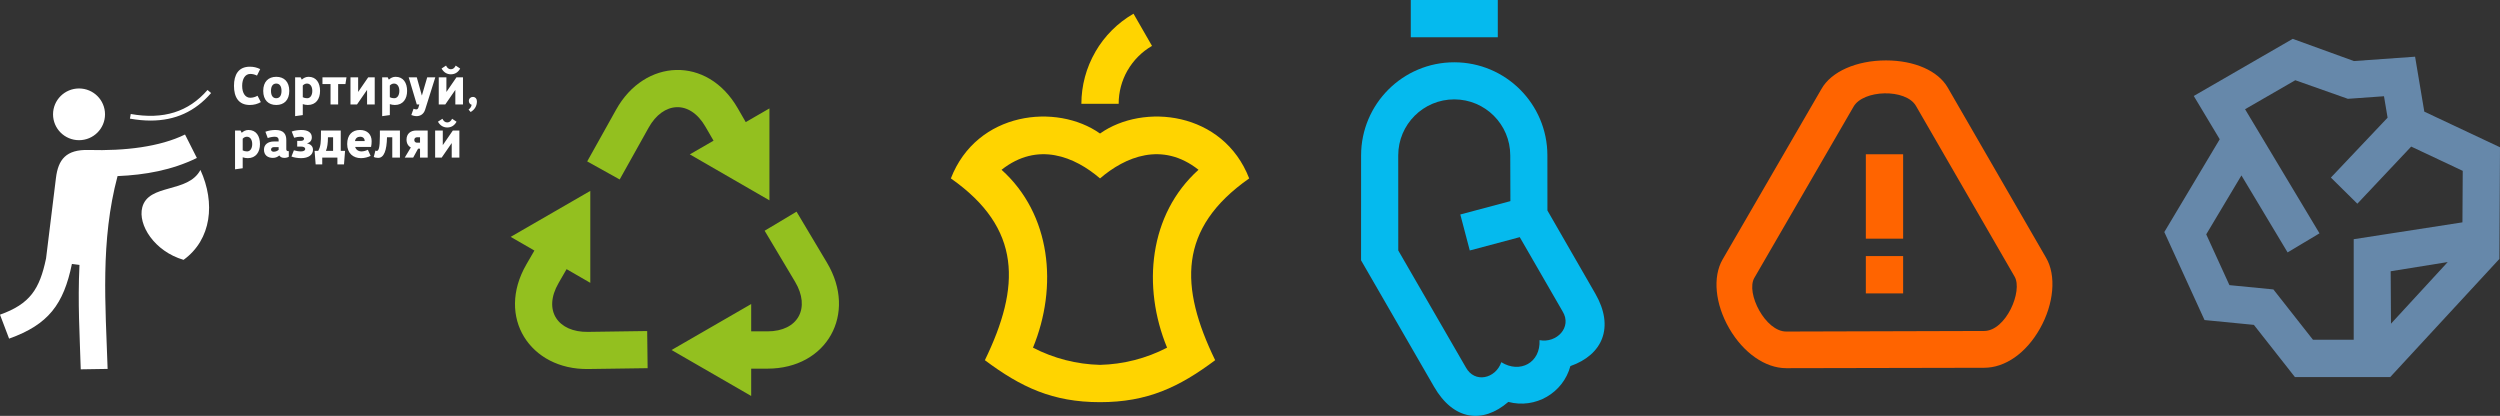 <?xml version="1.0" encoding="utf-8"?>
<!-- Generator: Adobe Illustrator 25.0.1, SVG Export Plug-In . SVG Version: 6.00 Build 0)  -->
<svg version="1.1" id="Layer_1" xmlns="http://www.w3.org/2000/svg" xmlns:xlink="http://www.w3.org/1999/xlink" x="0px" y="0px"
	 viewBox="0 0 5455.525 907.527" style="enable-background:new 0 0 5455.525 907.527;" xml:space="preserve">
<rect x="0" y="0" width="5455.525" height="907.527" fill="#333333" stroke="none"/>
<style type="text/css">
	.st0{fill:#FFFFFF;}
	.st1{fill:#93C01F;}
	.st2{fill:#FFD400;}
	.st3{fill-rule:evenodd;clip-rule:evenodd;fill:#05BAEE;}
	.st4{fill:#6688AA;}
	.st5{fill:#FF6400;}
</style>
<path id="_x3C_Compound_Path_x3E_" class="st0" d="M328.678,263.111c-14.316,0-29.357-1.409-45.163-4.22
	l1.801-10.132c71.232,12.657,126.039-4.492,167.552-52.424l7.78,6.737
	C425.839,243.267,382.388,263.111,328.678,263.111z M560.821,164.94
	c-4.989-2.437-9.631-3.598-14.619-3.598c-10.906,0-17.751,10.21-17.751,25.99
	c0,15.777,6.845,25.988,17.635,25.988c5.453,0,10.789-1.508,15.894-4.409l7.192,13.924
	c-7.308,4.175-15.198,6.265-24.016,6.265c-24.944,0-34.574-17.635-34.574-41.767
	c0-24.134,9.63-41.767,34.574-41.767c8.123,0,15.199,1.624,22.625,5.22L560.821,164.94z
	 M574.404,198.353c0-19.955,11.254-30.746,28.425-30.746s28.425,10.792,28.425,30.746
	c0,19.957-11.254,30.746-28.425,30.746S574.404,218.31,574.404,198.353z M591.343,198.353
	c0,10.789,4.525,16.011,11.487,16.011s11.487-5.222,11.487-16.011s-4.525-16.011-11.487-16.011
	S591.343,187.564,591.343,198.353z M658.876,173.524c3.713-3.248,8.237-5.917,14.502-5.917
	c16.708,0,25.061,13.111,25.061,30.746s-9.049,30.746-26.685,30.746c-3.944,0-7.657-0.813-11.021-1.856
	v23.9l-16.708,2.319v-84.695h12.066l2.32,4.756C658.412,173.524,658.876,173.524,658.876,173.524z
	 M681.501,198.353c0-9.397-4.293-16.011-11.603-16.011c-3.132,0-6.497,1.392-9.165,4.293v25.524
	c2.901,1.508,6.033,2.206,9.629,2.206C676.743,214.365,681.501,208.448,681.501,198.353z
	 M703.671,168.768h52.441l-2.319,14.735h-15.896v44.436h-16.591v-44.436h-17.635V168.768z
	 M764.821,227.939v-59.171h16.708v31.907l21.927-31.907h14.27v59.171h-16.706v-31.789l-21.928,31.789
	H764.821z M848.83,173.524c3.713-3.248,8.237-5.917,14.503-5.917c16.706,0,25.06,13.111,25.06,30.746
	s-9.049,30.746-26.684,30.746c-3.946,0-7.658-0.813-11.023-1.856v23.9l-16.706,2.319v-84.695h12.066
	l2.321,4.756C848.367,173.524,848.83,173.524,848.83,173.524z M871.453,198.353
	c0-9.397-4.293-16.011-11.601-16.011c-3.134,0-6.497,1.392-9.166,4.293v25.524
	c2.901,1.508,6.033,2.206,9.631,2.206C866.697,214.365,871.453,208.448,871.453,198.353z
	 M932.259,168.768h17.636l-22.16,70.542c-3.597,11.368-12.415,14.153-18.795,14.153
	c-4.177,0-8.818-1.392-11.371-2.435l4.873-13.692c1.392,0.582,3.944,1.392,5.801,1.392
	c1.624,0,3.828-0.811,4.641-3.48l2.204-7.31h-5.57l-17.635-59.171h17.635l10.906,39.216h0.349
	L932.259,168.768z M957.443,227.939v-59.171h16.708v31.907l21.927-31.907h14.27v59.171h-16.706v-31.789
	l-21.928,31.789h-14.27V227.939z M1004.199,149.624c-4.641,8.354-11.603,12.532-20.304,12.532
	c-8.585,0-15.662-4.293-20.303-12.647l9.746-6.38c2.437,5.22,6.033,8.005,10.558,8.005
	s8.123-2.785,10.559-8.005L1004.199,149.624z M1029.154,228.634c-3.482-1.043-6.034-4.175-6.034-8.352
	c0-5.222,4.06-8.818,8.818-8.818c5.453,0,8.818,4.409,8.818,9.513
	c0,10.21-4.873,18.333-13.691,23.437l-4.525-5.22C1026.253,236.177,1028.805,232.695,1029.154,228.634z
	 M527.754,289.561c3.713-3.248,8.237-5.917,14.502-5.917c16.708,0,25.061,13.111,25.061,30.746
	s-9.049,30.746-26.685,30.746c-3.944,0-7.657-0.813-11.021-1.856v23.9l-16.708,2.319v-84.695h12.066
	l2.32,4.756H527.754z M550.379,314.39c0-9.397-4.293-16.011-11.603-16.011
	c-3.132,0-6.497,1.392-9.165,4.293v25.524c2.901,1.508,6.033,2.206,9.629,2.206
	C545.621,330.402,550.379,324.485,550.379,314.39z M609.21,339.451
	c-3.132,2.785-7.657,5.104-13.69,5.104c-11.254,0-19.491-5.917-19.491-17.983
	c0-11.253,8.818-17.867,21.929-17.867h10.093v-3.48c0-4.177-2.668-6.846-8.237-6.846
	c-4.756,0-10.558,1.045-15.547,2.901l-5.105-13.806c7.309-2.669,14.619-3.83,22.044-3.83
	c18.099,0,23.553,9.515,23.553,21.813v20.189c0,2.901,1.624,4.175,4.176,4.175h1.277v12.3
	c-1.973,1.277-6.15,2.435-9.398,2.435c-6.033,0-9.049-2.087-11.137-5.104H609.21z M597.375,331.097
	c3.714,0,7.774-1.508,10.675-4.059v-6.033h-10.093c-3.946,0-6.497,2.203-6.497,5.336
	C591.46,329.357,593.896,331.097,597.375,331.097z M657.019,345.137c-6.846,0-16.011-1.392-21.001-3.598
	l5.337-13.574c4.525,1.392,10.326,2.437,15.315,2.437c6.497,0,9.398-2.321,9.398-5.338
	s-2.901-5.22-9.398-5.22h-8.122V307.428h8.006c4.525,0,6.961-1.972,6.961-4.756
	c0-2.435-2.552-4.293-7.194-4.293c-5.22,0-9.629,0.813-14.386,2.206l-5.337-13.574
	c5.454-2.206,15.198-3.366,20.768-3.366c15.663,0,23.088,6.151,23.088,16.127
	c0,6.846-4.06,11.487-10.093,12.763v0.463c8.005,1.74,12.645,6.73,12.645,13.924
	C683.007,337.596,673.61,345.137,657.019,345.137z M694.384,329.241
	c5.568-9.744,6.033-19.26,6.033-38.519v-5.917h43.16v44.436h9.398l-2.321,29.47h-14.386v-14.735
	h-33.067v14.735h-14.385l-2.321-29.47H694.384z M726.869,329.241v-29.701h-11.253v0.929
	c0,11.137-1.277,21.694-4.409,28.772H726.869z M775.028,320.655c1.857,6.267,7.194,9.747,13.924,9.747
	c4.525,0,9.977-1.624,13.806-3.598l6.033,13.342c-5.685,2.901-13.458,4.99-20.999,4.99
	c-17.171,0-30.166-10.789-30.166-30.746c0-19.955,10.791-30.746,27.961-30.746
	c16.126,0,25.408,9.978,25.408,24.366c0,4.293-0.349,8.702-1.275,12.645H775.028z M795.796,307.778
	c0-5.685-3.48-9.399-9.977-9.399c-5.8,0-10.093,3.248-11.138,9.399H795.796z M872.728,284.805v59.171
	h-16.706v-44.436h-11.487c-0.579,28.89-6.612,45.015-19.258,45.015c-3.944,0-7.425-0.811-9.63-2.087
	l3.596-13.922c0.929,0.579,2.09,0.811,2.901,0.811c3.946,0,6.846-5.801,6.846-32.254v-12.298
	H872.728z M912.299,324.485l-10.673,19.491h-18.448l13.342-22.16
	c-5.917-3.132-9.398-9.165-9.398-17.17c0-12.416,8.354-19.841,21.116-19.841h25.06v59.171h-16.706
	v-19.491H912.299z M916.592,311.374v-11.834h-6.496c-3.249,0-6.034,2.087-6.034,5.917
	s2.785,5.917,6.034,5.917H916.592z M949.549,343.976v-59.171h16.708v31.907l21.927-31.907h14.27v59.171
	h-16.706v-31.789l-21.929,31.789H949.549z M996.306,265.661c-4.641,8.354-11.603,12.532-20.304,12.532
	c-8.585,0-15.662-4.293-20.303-12.647l9.746-6.38c2.437,5.22,6.033,8.005,10.558,8.005
	c4.525,0,8.123-2.785,10.559-8.005L996.306,265.661z M172.459,193.051
	c-31.321,0-56.708,25.275-56.708,56.441c0,31.171,25.386,56.434,56.708,56.434
	c31.316,0,56.711-25.263,56.711-56.434C229.17,218.325,203.776,193.051,172.459,193.051L172.459,193.051
	z M437.375,370.856c-27.26,51.403-113.085,29.228-126.893,81.554
	c-10.08,38.212,26.502,96.07,90.094,114.643C461.687,522.765,470.258,442.852,437.375,370.856
	L437.375,370.856z M100.505,563.931C86.496,630.976,65.591,663.266,0,686.692l19.851,52.287
	c86.037-30.73,118.955-75.041,137.077-163.005l16.489,2.128c-3.935,84.43,0.501,150.681,2.786,227.85
	l58.642-0.926c-4.605-139.632-16.06-278.941,21.673-420.759
	c60.128-2.525,118.539-12.874,173.091-39.551l-25.857-51.191
	c-55.323,27.051-131.24,35.993-210.018,33.753c-49.589-1.409-66.699,20.801-71.644,61.044
	L100.505,563.931L100.505,563.931z"/>
<path class="st1" d="M1413.246,803.441l-129.709,1.844c-126.679,1.786-201.437-112.992-134.928-228.19
	l17.547-30.331l-51.752-29.879l173.747-100.309v200.624l-51.746-29.878l-17.546,30.458
	c-34.738,60.161-0.787,107.357,63.722,106.442l129.708-1.839
	C1412.288,722.384,1413.246,803.441,1413.246,803.441z M1679.091,437.191l-173.748-100.309l51.752-29.878
	l-17.552-30.33c-34.668-60.049-92.527-54.606-123.995,1.732l-63.26,113.248l-70.888-39.42
	l63.26-113.247c62.075-111.131,198.747-117.989,265.132-2.998l17.552,30.453l51.746-29.873V437.191z
	 M1465.503,763.787l173.743-100.314v59.624h35.385c67.114,0,94.537-50.965,60.427-108.171l-66.443-111.408
	l69.611-41.641l66.444,111.407c66.555,111.615,0.063,231.193-130.039,231.193h-35.385v59.625
	l-173.743-100.314L1465.503,763.787z"/>
<path class="st2" d="M2359.793,226.578c0.046-39.84,10.584-78.964,30.553-113.438v-0.16
	c19.963-34.51,48.661-63.153,83.209-83.049l40.365,70.25c-22.163,12.837-40.554,31.284-53.325,53.485
	l-0.07-0.037c-12.734,22.2-19.409,47.357-19.354,72.949L2359.793,226.578z M2400.483,389.334
	c-54.898-47.085-135.624-81.375-214.89-18.833c108.193,97.232,123.421,254.889,68.592,388.176
	c45.288,23.447,95.316,36.284,146.298,37.538c50.982-1.254,101.01-14.091,146.298-37.538
	c-54.823-133.287-39.594-290.944,68.594-388.176c-79.267-62.542-159.992-28.252-214.892,18.833
	L2400.483,389.334z M2400.483,877.596c-103.599,0-172.531-32.728-251.279-91.566
	c77.675-159.938,81.476-287.526-74.226-396.696c56.774-146.358,231.017-164.861,325.505-97.949
	c94.489-66.911,268.737-48.408,325.506,97.949c-155.701,109.17-151.899,236.758-74.225,396.696
	c-78.75,58.837-147.681,91.566-251.281,91.566V877.596z"/>
<path class="st3" d="M3078.617,0h189.887v81.381H3078.617V0z M3316.406,517.492l-109.048,29.065l-20.661-78.509
	l109.315-29.14l-0.311-99.798c0.007-67.51-54.714-122.243-122.224-122.25
	c-67.51-0.007-122.243,54.714-122.25,122.224l0.074,207.48l147.266,254.751
	c19.417,36.193,65.364,24.744,77.59-10.923c40.541,25.302,85.979,1.233,83.401-48.149
	c36.996,7.245,71.886-27.975,50.253-62.888L3316.406,517.492z M3376.816,459.351l104.483,181.392
	c42.317,73.466,15.757,133.632-54.366,158.12c-15.931,58.89-76.457,93.834-135.423,78.186
	c-56.271,48.489-119.722,40.318-162.125-33.132l-159.268-275.842l0.085-228.971
	c0.051-112.259,91.097-203.221,203.355-203.169c112.178,0.051,203.107,90.971,203.169,203.149
	l0.089,120.269L3376.816,459.351z"/>
<path class="st4" d="M5210.22,256.813l-7.852-46.788l-78.791,5.613l-114.788-40.547l-109.585,63.265
	l162.421,270.825l-69.612,41.642L4891.263,382.827l-76.815,128.598l50.625,110.797l95.93,9.366
	L5047.354,741.386h88.927V521.983l237.269-36.757l0.659-112.397l-112.503-52.953l-117.479,124.649
	l-57.742-57.015L5210.22,256.813z M4843.918,303.892l-56.654-94.468l215.927-124.658l133.579,48.467
	l133.455-9.515l20.125,119.901l165.175,77.75l-1.318,243.648l-238.156,257.744h-208.092l-89.534-113.842
	l-107.687-10.514l-87.75-192.05l120.929-202.462V303.892z M5341.46,571.853l-124.515,20.082l0.711,114.385
	L5341.46,571.853z"/>
<path class="st5" d="M4071.637,336.608h81.379v184.273h-81.379V336.608z M4071.637,558.862h81.379v81.379
	h-81.379V558.862z M4464.688,562.05l-214.375-371.006c-21.044-36.554-72.673-59.201-134.64-59.201
	c-64.443,0-119.786,24.467-140.975,62.478l-215.687,371.952c-21.99,38.011-16.311,96.92,14.346,150.077
	c31.02,53.739,78.788,87.09,124.591,87.09l431.736-0.874c45.948,0,91.459-31.749,121.605-84.906
	C4482.309,663.121,4487.698,600.644,4464.688,562.05z M4329.684,722.249l-431.298,1.238
	c-45.729,0.656-89.129-84.177-70.051-117.09l216.342-373.336
	c20.972-37.574,114.323-40.123,136.387-1.893l215.03,372.098
	C4414.88,634.722,4377.307,722.249,4329.684,722.249z"/>
</svg>

